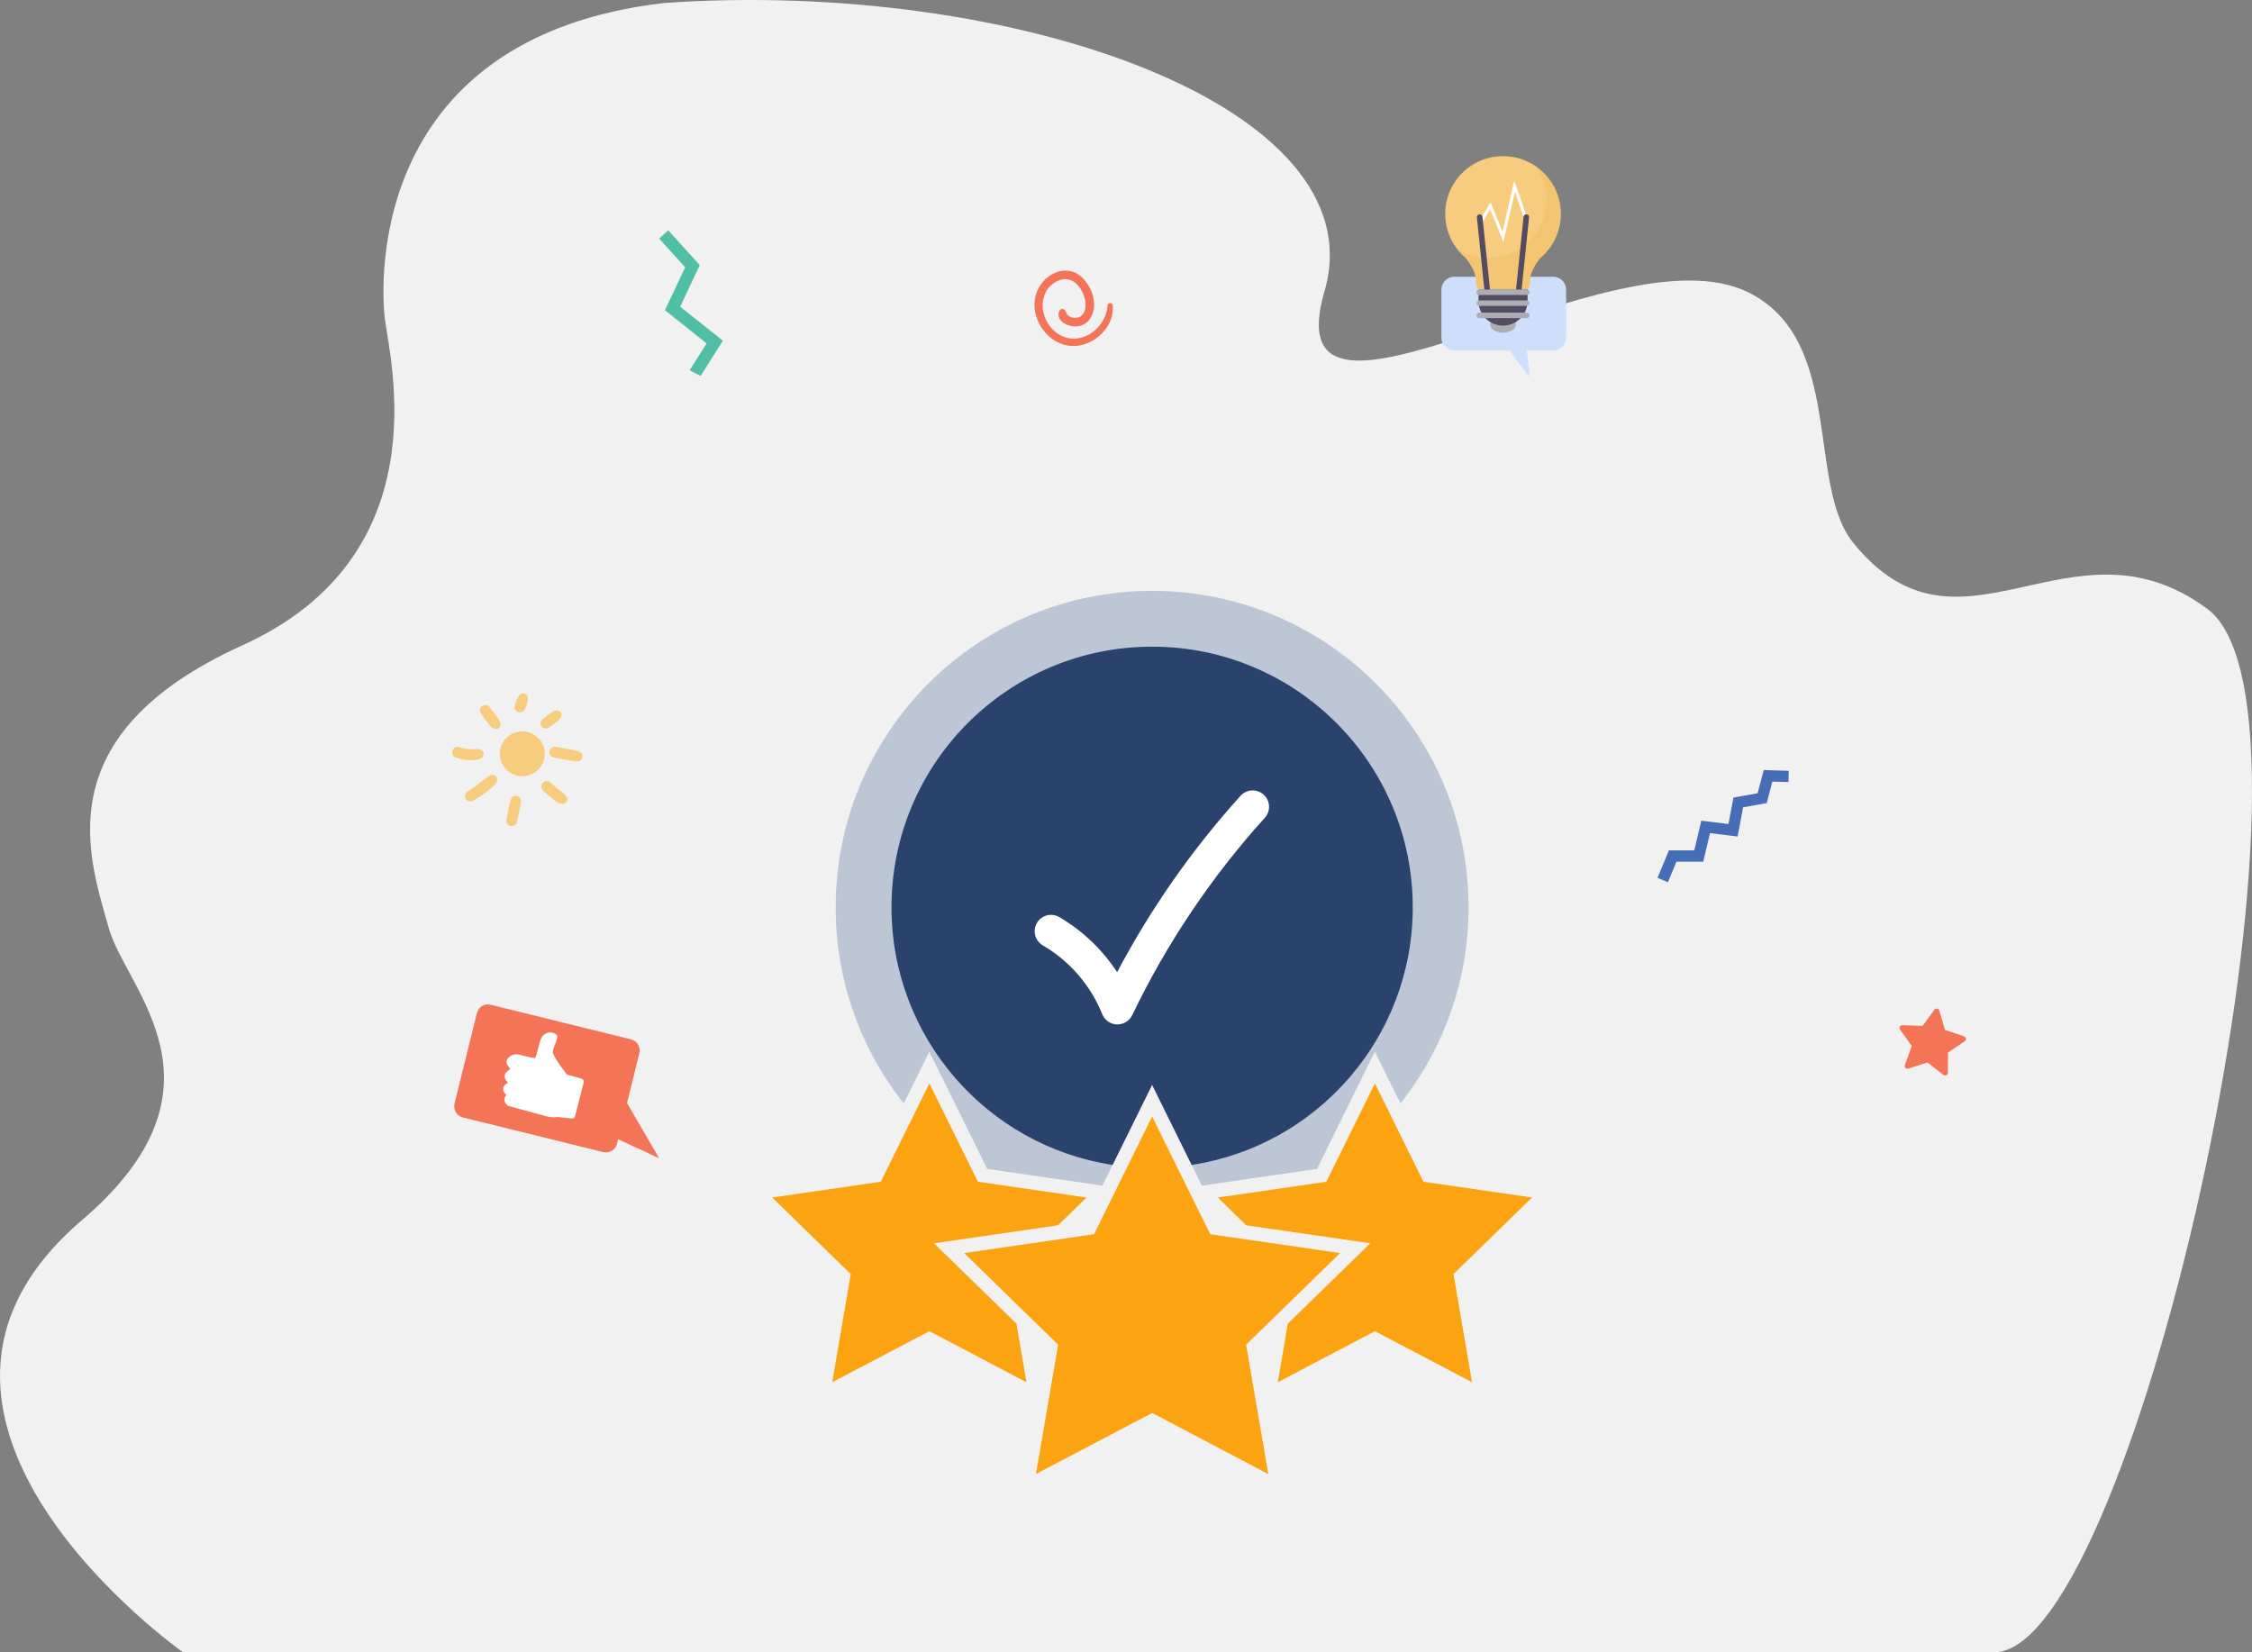 <svg width="353" height="259" viewBox="0 0 353 259" fill="none" xmlns="http://www.w3.org/2000/svg">
<rect x="0" y="0" width="353" height="259" fill="#808080" stroke="none"/>
<g clip-path="url(#clip0_305_6121)">
<path d="M104.071 0.472C158.731 -3.37 216.039 16.637 207.618 45.637C199.197 74.638 252.654 35.336 273.989 45.799C289.177 53.244 283.106 75.906 290.455 85.035C307.303 105.972 324.533 79.609 345.977 95.427C367.42 111.245 334.966 258.38 312.748 259H28.68C28.68 259 -23.441 222.245 12.847 191.264C37.378 170.315 19.726 155.104 17.059 145.514C13.989 134.502 6.847 115.271 37.99 101.159C69.133 87.047 61.095 56.339 60.327 49.98C59.56 43.621 58.248 5.806 104.071 0.472Z" fill="#F2F1F1"/>
<path d="M243.475 43.384H227.953C227.688 43.384 227.426 43.437 227.182 43.538C226.938 43.64 226.716 43.789 226.529 43.976C226.342 44.163 226.194 44.386 226.093 44.63C225.993 44.875 225.941 45.137 225.941 45.402V52.924C225.941 53.188 225.992 53.451 226.093 53.696C226.194 53.94 226.342 54.163 226.529 54.35C226.715 54.538 226.937 54.687 227.182 54.789C227.426 54.89 227.688 54.943 227.953 54.943H236.634C237.66 56.378 239.518 58.947 239.681 58.947C239.844 58.947 239.539 56.523 239.331 54.943H243.475C243.74 54.943 244.002 54.89 244.246 54.789C244.49 54.687 244.712 54.538 244.899 54.35C245.086 54.163 245.234 53.94 245.335 53.696C245.436 53.451 245.487 53.188 245.486 52.924V45.402C245.487 45.137 245.435 44.875 245.334 44.63C245.233 44.386 245.085 44.163 244.899 43.976C244.712 43.789 244.49 43.64 244.246 43.538C244.001 43.437 243.739 43.384 243.475 43.384Z" fill="#CDDFFA"/>
<path d="M233.59 50.9C233.59 51.586 234.49 52.144 235.598 52.144C236.707 52.144 237.607 51.586 237.607 50.9C237.607 50.213 236.708 49.657 235.598 49.657C234.488 49.657 233.59 50.213 233.59 50.9Z" fill="#ADAEB5"/>
<path d="M235.597 24.476C237.444 24.473 239.248 25.035 240.766 26.087C242.285 27.139 243.445 28.63 244.091 30.361C244.736 32.091 244.837 33.978 244.379 35.767C243.921 37.557 242.926 39.163 241.528 40.371C241.52 40.371 240.113 41.899 239.88 43.492L239.838 44.461C239.825 44.781 239.7 45.086 239.484 45.322C239.465 45.343 239.445 45.364 239.424 45.384H231.769L231.709 45.322C231.494 45.086 231.369 44.781 231.356 44.461L231.313 43.492C231.081 41.899 229.674 40.379 229.667 40.371C228.269 39.163 227.274 37.557 226.816 35.768C226.358 33.979 226.459 32.092 227.104 30.361C227.75 28.631 228.909 27.14 230.428 26.087C231.946 25.035 233.75 24.473 235.597 24.476Z" fill="#F7CC7F"/>
<path d="M235.598 51.04C234.578 51.04 233.6 50.635 232.878 49.913C232.157 49.192 231.751 48.214 231.751 47.193V45.39H239.445V47.193C239.445 48.214 239.04 49.192 238.319 49.913C237.597 50.635 236.619 51.04 235.598 51.04Z" fill="#544C60"/>
<path opacity="0.3" d="M233.327 40.451C235.008 40.453 236.656 39.986 238.087 39.104C239.518 38.222 240.676 36.96 241.43 35.457C242.185 33.955 242.506 32.273 242.359 30.598C242.212 28.924 241.602 27.323 240.597 25.976C241.764 26.745 242.737 27.774 243.439 28.982C244.141 30.191 244.554 31.545 244.645 32.94C244.736 34.334 244.502 35.731 243.963 37.02C243.424 38.309 242.593 39.456 241.536 40.371C241.528 40.371 240.121 41.899 239.888 43.492L239.846 44.461C239.833 44.781 239.708 45.086 239.492 45.322C239.473 45.343 239.453 45.364 239.432 45.384H231.777L231.717 45.322C231.503 45.086 231.377 44.781 231.364 44.461L231.322 43.492C231.089 41.899 229.682 40.379 229.675 40.371C229.191 39.95 228.752 39.48 228.366 38.968C229.839 39.937 231.564 40.452 233.327 40.451Z" fill="#EAB054"/>
<path d="M235.661 37.921L237.46 30.076L239.04 34.639L239.502 34.478L237.364 28.3L235.529 36.306L233.65 31.718L231.908 34.656L232.33 34.907L233.569 32.813L235.661 37.921Z" fill="white"/>
<path d="M237.928 46.575H237.972C238.081 46.585 238.19 46.553 238.275 46.483C238.36 46.414 238.414 46.314 238.426 46.205L239.684 34.057C239.69 34.003 239.685 33.948 239.669 33.896C239.654 33.844 239.628 33.795 239.594 33.753C239.559 33.711 239.517 33.676 239.469 33.65C239.421 33.624 239.369 33.608 239.314 33.603H239.271C239.162 33.592 239.053 33.625 238.968 33.694C238.883 33.763 238.829 33.862 238.817 33.971L237.56 46.12C237.554 46.175 237.559 46.229 237.574 46.281C237.59 46.333 237.615 46.382 237.649 46.424C237.684 46.466 237.726 46.501 237.774 46.527C237.822 46.553 237.874 46.569 237.928 46.575Z" fill="#544C60"/>
<path d="M233.239 46.575C233.182 46.581 233.124 46.577 233.068 46.561C233.013 46.545 232.961 46.519 232.916 46.482C232.87 46.446 232.833 46.402 232.805 46.351C232.778 46.3 232.76 46.244 232.755 46.187L231.501 34.081C231.494 34.024 231.499 33.965 231.515 33.91C231.531 33.854 231.558 33.802 231.594 33.757C231.63 33.712 231.675 33.675 231.726 33.647C231.777 33.619 231.833 33.602 231.89 33.596C231.948 33.59 232.006 33.594 232.062 33.61C232.117 33.626 232.169 33.653 232.215 33.689C232.26 33.725 232.297 33.77 232.325 33.821C232.352 33.872 232.369 33.928 232.375 33.986L233.629 46.09C233.636 46.147 233.631 46.206 233.616 46.261C233.6 46.317 233.573 46.369 233.537 46.415C233.5 46.46 233.455 46.497 233.404 46.525C233.353 46.552 233.297 46.569 233.239 46.575Z" fill="#544C60"/>
<path d="M231.848 46.242H239.342C239.577 46.242 239.768 46.051 239.768 45.816C239.768 45.581 239.577 45.39 239.342 45.39H231.848C231.613 45.39 231.422 45.581 231.422 45.816C231.422 46.051 231.613 46.242 231.848 46.242Z" fill="#ADAEB5"/>
<path d="M231.848 47.949H239.342C239.577 47.949 239.768 47.759 239.768 47.524C239.768 47.288 239.577 47.098 239.342 47.098H231.848C231.613 47.098 231.422 47.288 231.422 47.524C231.422 47.759 231.613 47.949 231.848 47.949Z" fill="#ADAEB5"/>
<path d="M231.848 49.861H239.342C239.577 49.861 239.768 49.67 239.768 49.435C239.768 49.2 239.577 49.009 239.342 49.009H231.848C231.613 49.009 231.422 49.2 231.422 49.435C231.422 49.67 231.613 49.861 231.848 49.861Z" fill="#ADAEB5"/>
<path d="M276.467 120.708L275.506 124.348L271.722 125.017L270.934 129.174L266.679 128.644L265.581 133.305L261.605 133.3L259.813 137.61L261.446 138.292L262.786 135.069L266.982 135.075L268.038 130.595L272.365 131.133L273.234 126.547L276.929 125.892L277.821 122.519L280.339 122.597L280.389 120.829L276.467 120.708Z" fill="#466EB6"/>
<path d="M85.39 118.401C85.436 117.705 85.276 117.011 84.928 116.407C84.581 115.803 84.061 115.315 83.437 115.005C82.812 114.696 82.11 114.578 81.418 114.668C80.727 114.757 80.077 115.049 79.552 115.508C79.026 115.966 78.649 116.57 78.466 117.243C78.284 117.916 78.305 118.628 78.527 119.289C78.749 119.949 79.162 120.53 79.714 120.956C80.266 121.382 80.931 121.636 81.627 121.684C82.561 121.747 83.482 121.436 84.188 120.821C84.893 120.205 85.326 119.335 85.39 118.401Z" fill="#F7CC7F"/>
<path d="M79.41 128.387C79.62 127.361 79.748 126.262 80.097 125.274C80.396 124.424 81.712 124.684 81.653 125.597C81.57 126.715 81.221 127.849 80.989 128.944C80.893 129.389 80.308 129.59 79.921 129.458C79.447 129.296 79.318 128.833 79.41 128.387Z" fill="#F7CC7F"/>
<path d="M73.366 124.005C74.534 123.315 75.553 122.459 76.631 121.642C77.474 120.995 78.382 122.102 77.689 122.86C76.694 123.95 75.389 124.799 74.127 125.548C73.728 125.784 73.172 125.548 72.978 125.159C72.881 124.954 72.867 124.719 72.939 124.504C73.012 124.289 73.164 124.11 73.366 124.005Z" fill="#F7CC7F"/>
<path d="M75.574 117.675C75.7 117.766 75.786 117.9 75.816 118.052C75.846 118.203 75.817 118.36 75.736 118.491C75.342 119.21 74.338 119.175 73.626 119.15C72.879 119.119 72.141 118.979 71.435 118.734C70.396 118.377 70.95 116.759 72.002 117.118C74.04 117.822 74.812 117.057 75.574 117.675Z" fill="#F7CC7F"/>
<path d="M76.705 110.799C77.731 112.305 78.57 112.814 78.441 113.643C78.363 114.128 77.982 114.359 77.515 114.252C76.964 114.126 76.663 113.541 76.332 113.129C76.001 112.717 75.705 112.339 75.423 111.919C75.166 111.538 75.129 111.043 75.505 110.715C75.828 110.441 76.445 110.417 76.705 110.799Z" fill="#F7CC7F"/>
<path d="M80.701 110.538C81.024 109.625 81.102 109.294 81.527 108.869C81.897 108.5 82.679 108.736 82.73 109.279C82.79 109.912 82.658 110.148 82.312 111.106C82.237 111.321 82.079 111.496 81.874 111.594C81.669 111.692 81.434 111.705 81.22 111.63C81.005 111.554 80.83 111.397 80.732 111.192C80.633 110.987 80.621 110.752 80.696 110.538H80.701Z" fill="#F7CC7F"/>
<path d="M85.02 112.746C86.5 111.615 86.797 111.302 87.382 111.363C87.723 111.399 88.106 111.727 88.028 112.111C87.889 112.824 87.476 113.018 86.115 114.013C85.945 114.153 85.728 114.223 85.508 114.207C85.288 114.192 85.083 114.093 84.934 113.93C84.653 113.607 84.656 113.023 85.017 112.746H85.02Z" fill="#F7CC7F"/>
<path d="M90.964 117.915C91.547 118.225 91.313 119.234 90.681 119.317C90.075 119.398 89.841 119.299 86.904 118.761C86.451 118.679 86.076 118.346 86.112 117.848C86.141 117.425 86.566 116.971 87.023 117.053C90.074 117.604 90.379 117.603 90.964 117.915Z" fill="#F7CC7F"/>
<path d="M86.361 122.732C87.977 124.295 88.208 124.025 88.843 124.975C89.133 125.411 88.653 126.106 88.148 126.015C87.501 125.896 87.324 125.786 86.477 125.112C85.984 124.721 85.508 124.304 85.063 123.866C84.727 123.543 84.818 122.936 85.147 122.648C85.522 122.325 86.026 122.408 86.361 122.732Z" fill="#F7CC7F"/>
<path d="M106.62 48.075L109.69 41.558L104.746 36.109L103.321 37.396L107.4 41.896L104.229 48.63L110.764 53.832L108.102 58.047L109.818 58.94L113.312 53.405L106.62 48.075Z" fill="#50BFA5"/>
<path d="M174.428 47.867C174.707 50.886 172.111 53.646 169.232 54.15C166.249 54.672 163.591 52.728 162.565 49.98C160.541 44.56 166.472 40.287 169.689 43.565C172.691 46.634 171.741 51.176 168.5 51.176C167.277 51.176 165.309 50.151 166.089 48.67C166.133 48.597 166.196 48.536 166.27 48.494C166.344 48.452 166.429 48.43 166.514 48.43C166.6 48.43 166.684 48.452 166.758 48.494C166.833 48.536 166.895 48.597 166.939 48.67C167.332 49.339 167.301 49.363 167.487 49.513C167.795 49.733 168.17 49.841 168.548 49.819C171.849 49.764 169.653 42.212 165.763 44.041C163.627 45.044 162.997 47.474 163.738 49.596C164.452 51.636 166.367 53.218 168.585 53.076C171.23 52.914 173.45 50.475 173.622 47.867C173.631 47.766 173.677 47.672 173.752 47.604C173.827 47.535 173.924 47.498 174.025 47.498C174.127 47.498 174.224 47.535 174.299 47.604C174.374 47.672 174.42 47.766 174.429 47.867H174.428Z" fill="#F47458"/>
<path d="M305.327 168.161L305.353 165L307.964 163.222C308.031 163.177 308.084 163.114 308.117 163.04C308.151 162.966 308.162 162.884 308.151 162.804C308.14 162.723 308.107 162.648 308.056 162.585C308.004 162.523 307.936 162.476 307.859 162.45L304.868 161.448L303.994 158.411C303.972 158.333 303.928 158.263 303.868 158.209C303.809 158.155 303.735 158.119 303.655 158.104C303.576 158.09 303.494 158.098 303.419 158.127C303.343 158.157 303.278 158.207 303.23 158.272L301.356 160.815L298.205 160.71C298.124 160.708 298.044 160.728 297.974 160.769C297.904 160.809 297.847 160.868 297.809 160.94C297.771 161.011 297.753 161.092 297.758 161.172C297.764 161.253 297.791 161.331 297.838 161.397L299.67 163.969L298.596 166.943C298.569 167.019 298.563 167.101 298.58 167.18C298.597 167.26 298.635 167.332 298.691 167.391C298.747 167.449 298.818 167.491 298.896 167.511C298.974 167.531 299.057 167.529 299.134 167.505L302.141 166.552L304.627 168.491C304.691 168.54 304.766 168.571 304.846 168.58C304.926 168.589 305.006 168.576 305.079 168.542C305.151 168.507 305.213 168.454 305.257 168.387C305.301 168.319 305.325 168.241 305.327 168.161Z" fill="#F47458"/>
<path d="M72.553 175.167L94.552 180.595C94.78 180.652 95.016 180.664 95.249 180.629C95.481 180.594 95.703 180.514 95.904 180.393C96.105 180.272 96.28 180.112 96.418 179.923C96.557 179.734 96.657 179.519 96.713 179.291L100.219 165.085C100.276 164.858 100.287 164.621 100.252 164.389C100.217 164.158 100.137 163.935 100.015 163.734C99.894 163.534 99.734 163.359 99.545 163.22C99.356 163.082 99.141 162.982 98.913 162.927L76.912 157.498C76.685 157.441 76.448 157.43 76.217 157.465C75.985 157.5 75.762 157.58 75.562 157.701C75.361 157.822 75.186 157.982 75.048 158.171C74.909 158.36 74.809 158.574 74.754 158.802L71.248 173.006C71.134 173.466 71.208 173.952 71.453 174.357C71.698 174.762 72.094 175.053 72.553 175.167Z" fill="#F47458"/>
<path d="M97.708 171.91L103.321 181.564L94.415 177.436L97.708 171.91Z" fill="#F47458"/>
<path d="M91.147 169.079L88.885 168.457C88.885 168.457 86.556 165.578 86.661 164.798C86.766 164.017 87.647 162.536 87.253 162.213C86.859 161.89 85.96 161.499 85.102 162.35C84.483 162.969 84.165 165.722 83.852 165.832C83.656 165.901 82.341 165.58 81.385 165.331C81.076 165.25 80.751 165.255 80.446 165.346C80.14 165.437 79.865 165.61 79.651 165.846C79.507 166.004 79.423 166.206 79.411 166.419C79.398 166.632 79.46 166.843 79.585 167.016L79.985 167.572L79.449 168.001C79.258 168.155 79.135 168.378 79.107 168.622C79.08 168.866 79.15 169.111 79.302 169.304L79.625 169.712L79.271 169.956C79.163 170.03 79.072 170.126 79.004 170.237C78.935 170.349 78.891 170.473 78.874 170.603C78.858 170.732 78.868 170.864 78.906 170.989C78.943 171.115 79.007 171.23 79.092 171.329L79.384 171.67L79.307 171.756C79.149 171.927 79.062 172.152 79.062 172.384C79.062 172.617 79.149 172.842 79.307 173.013L79.604 173.336L85.652 174.99C86.219 175.146 86.811 175.184 87.393 175.102L89.617 175.331C89.732 175.343 89.847 175.313 89.943 175.247C90.038 175.181 90.106 175.083 90.135 174.971L91.504 169.656C91.531 169.532 91.51 169.402 91.443 169.294C91.376 169.187 91.27 169.109 91.147 169.079Z" fill="white"/>
<path d="M230.197 142.218C230.214 153.38 226.45 164.219 219.517 172.968L215.51 164.848L206.446 183.235L188.397 185.857L186.793 182.61L180.595 170.053L174.399 182.608L172.794 185.855L154.744 183.235L145.672 164.854L141.665 172.974C134.734 164.223 130.972 153.381 130.993 142.218C130.993 114.822 153.204 92.619 180.595 92.619C207.986 92.619 230.197 114.829 230.197 142.218Z" fill="#BDC6D4"/>
<path d="M221.448 142.218C221.448 162.673 206.422 179.618 186.791 182.608L180.595 170.053L174.399 182.608C154.776 179.622 139.742 162.678 139.742 142.218C139.742 119.656 158.032 101.368 180.595 101.368C203.158 101.368 221.448 119.663 221.448 142.218Z" fill="#29436D"/>
<path d="M165.842 192.069L146.405 194.893L159.321 207.483L160.898 216.673L145.675 208.671L130.452 216.673L133.358 199.722L121.042 187.718L138.063 185.245L145.675 169.824L153.286 185.245L170.306 187.718L165.842 192.069Z" fill="#FCA311"/>
<path d="M227.833 199.722L230.74 216.673L215.517 208.671L200.294 216.673L201.871 207.483L214.786 194.893L195.348 192.069L190.885 187.718L207.905 185.245L215.517 169.824L223.128 185.245L240.15 187.718L227.833 199.722Z" fill="#FCA311"/>
<path d="M180.597 175.021L189.701 193.47L210.061 196.428L195.329 210.787L198.806 231.065L180.597 221.491L162.384 231.065L165.863 210.787L151.131 196.428L171.491 193.47L180.597 175.021Z" fill="#FCA311"/>
<path d="M175.153 160.583H175.068C174.57 160.565 174.088 160.403 173.68 160.116C173.273 159.829 172.958 159.43 172.773 158.967C170.952 154.461 167.694 150.682 163.506 148.217C163.207 148.051 162.944 147.827 162.733 147.558C162.521 147.289 162.366 146.98 162.276 146.65C162.186 146.32 162.162 145.976 162.207 145.637C162.252 145.298 162.365 144.971 162.538 144.676C162.711 144.381 162.941 144.123 163.215 143.919C163.489 143.714 163.801 143.566 164.133 143.484C164.465 143.401 164.81 143.386 165.148 143.439C165.486 143.492 165.81 143.612 166.101 143.792C169.728 145.927 172.812 148.874 175.11 152.401C180.391 142.399 186.901 133.097 194.49 124.71C194.95 124.221 195.584 123.932 196.255 123.905C196.926 123.878 197.581 124.115 198.079 124.566C198.577 125.016 198.879 125.644 198.919 126.314C198.96 126.985 198.735 127.644 198.295 128.151C189.906 137.427 182.892 147.86 177.47 159.13C177.26 159.566 176.931 159.933 176.521 160.19C176.111 160.447 175.637 160.583 175.153 160.583Z" fill="white"/>
</g>
<defs>
<clipPath id="clip0_305_6121">
<rect width="353" height="259" fill="white"/>
</clipPath>
</defs>
</svg>
